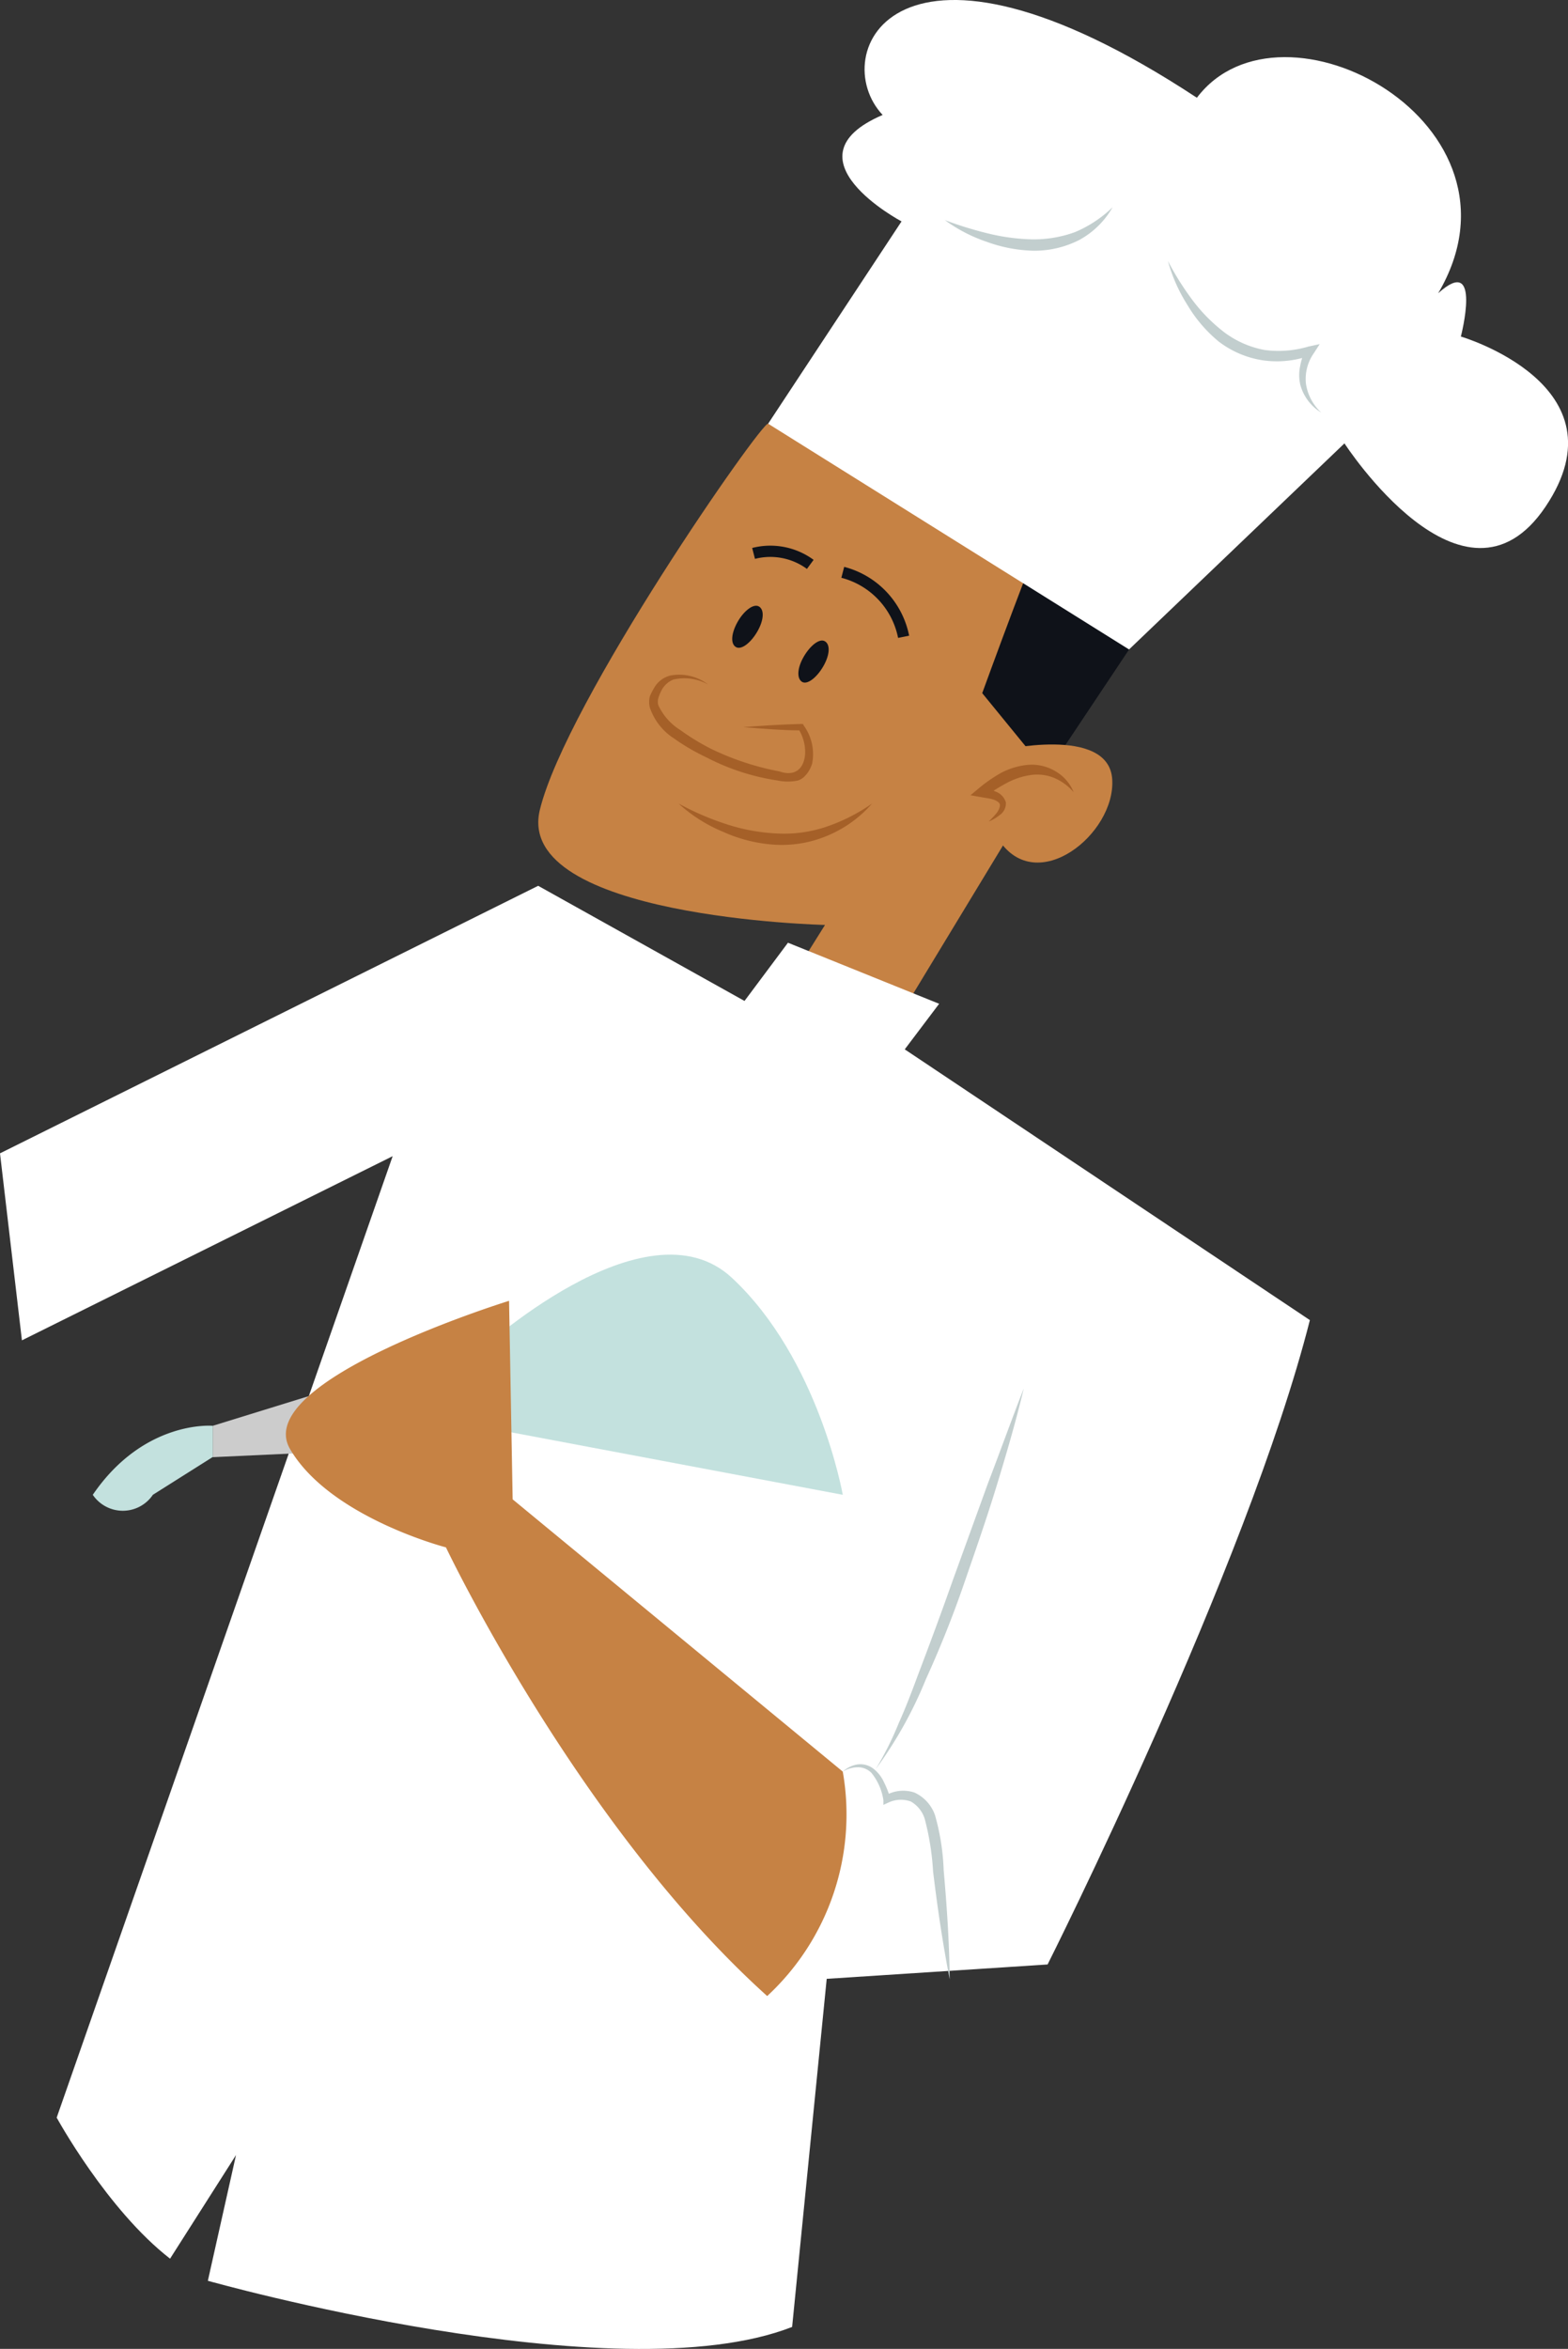 <svg xmlns="http://www.w3.org/2000/svg" viewBox="0 0 82.98 124.23"><rect x="0" y="0" width="82.98" height="124.23" fill="#333333" stroke="none"/><g id="Layer_2" data-name="Layer 2"><g id="OBJECTS"><path d="M40.65,22.41c-.3-.18-10.69,14.71-12.08,20.42s15.09,6.09,15.09,6.09L40,54.76l6.54.74L60.73,32.1Z" style="fill:#c68244"/><path d="M55.41,27.84c-.22,0-3.43,8.82-3.43,8.82l3.43,4.2,6.25-9.37Z" style="fill:#0f1219"/><path d="M59.75,34.35,40.65,22.41l7.06-10.7s-6.32-3.35-1-5.63c-3-3.19.67-11.41,16.63-.91C67.82-.76,81.4,6.54,76.11,15.51c2.35-2.13,1.2,2.29,1.2,2.29s8.8,2.58,4.48,9-10.64-3.35-10.64-3.35Z" style="fill:#fff"/><path d="M69.32,69.82,47.88,55.5l1.82-2.41-8-3.23L39.4,52.94,28.48,46.85,0,61l1.16,9.89,19.62-9.74L3,112s2.66,4.87,6,7.46l3.49-5.48L11,120.63s21.61,6.09,30.92,2.44l1.83-18.41,11.69-.76S66,82.91,69.32,69.82Z" style="fill:#fff"/><path d="M54.18,73.43c-.42,1.76-.93,3.5-1.46,5.23S51.59,82.1,51,83.81s-1.27,3.4-2,5a21.87,21.87,0,0,1-2.65,4.75,17.08,17.08,0,0,0,1.21-2.42c.37-.82.69-1.66,1-2.5.64-1.68,1.27-3.38,1.87-5.08l1.85-5.1C52.91,76.82,53.52,75.12,54.18,73.43Z" style="fill:#c2cece"/><path d="M44.6,93.7a1.51,1.51,0,0,1,.78-.38,1.13,1.13,0,0,1,.86.24,1.9,1.9,0,0,1,.55.72,4.81,4.81,0,0,1,.32.82L46.8,95a1.87,1.87,0,0,1,1.6-.19A2.06,2.06,0,0,1,49.48,96a12.06,12.06,0,0,1,.46,2.91c.17,1.92.3,3.85.32,5.78-.37-1.9-.65-3.8-.88-5.71a14.07,14.07,0,0,0-.44-2.77,1.6,1.6,0,0,0-.74-.93,1.55,1.55,0,0,0-1.19.06l-.26.12,0-.25a3,3,0,0,0-.63-1.44,1,1,0,0,0-.68-.3A1.55,1.55,0,0,0,44.6,93.7Z" style="fill:#c2cece"/><path d="M25.22,71.59s8.92-8.29,13.52-4S44.6,79.06,44.6,79.06L25.22,75.41Z" style="fill:#c3e1de"/><polygon points="16.34 73.84 11.26 75.41 11.26 77.07 18.61 76.73 16.34 73.84" style="fill:#ccc"/><path d="M44.6,93.7a13.08,13.08,0,0,1-4,11.87c-10-9-17-23.73-17-23.73s-6.14-1.59-8.25-5.2S26.94,68.8,26.94,68.8l.19,10.5Z" style="fill:#c68244"/><path d="M11.26,75.41s-3.63-.33-6.35,3.65a1.92,1.92,0,0,0,3.18,0l3.17-2Z" style="fill:#c3e1de"/><path d="M52.86,39.7s5.82-1.37,6,1.52-4,6.24-6,3.2S52.86,39.7,52.86,39.7Z" style="fill:#c68244"/><path d="M37.47,36.2a2.58,2.58,0,0,0-1.83-.26,1.21,1.21,0,0,0-.63.57,2.52,2.52,0,0,0-.17.41.7.7,0,0,0,0,.38A3.06,3.06,0,0,0,36,38.61a12.08,12.08,0,0,0,1.64,1,14.42,14.42,0,0,0,3.61,1.19c1.44.5,1.67-1.22,1-2.25l.15.08c-1,0-2-.09-3.06-.17,1-.08,2-.14,3.06-.17h.09l.05.09a2.57,2.57,0,0,1,.44,2,1.73,1.73,0,0,1-.25.51,1.9,1.9,0,0,1-.2.22.92.92,0,0,1-.3.17,2.65,2.65,0,0,1-1.08,0,12,12,0,0,1-3.78-1.23,11.15,11.15,0,0,1-1.71-1,3.13,3.13,0,0,1-1.27-1.63,1.19,1.19,0,0,1,0-.59,3.48,3.48,0,0,1,.24-.47,1.37,1.37,0,0,1,.84-.63A2.53,2.53,0,0,1,37.47,36.2Z" style="fill:#a56028"/><path d="M35.91,42.5a14.74,14.74,0,0,0,2.53,1.09,10.07,10.07,0,0,0,2.64.49,7,7,0,0,0,2.64-.35,9.59,9.59,0,0,0,2.43-1.23,6.39,6.39,0,0,1-2.27,1.66,6.21,6.21,0,0,1-2.82.52A7.81,7.81,0,0,1,38.28,44,8.07,8.07,0,0,1,35.91,42.5Z" style="fill:#a56028"/><path d="M56.82,41.9a2.82,2.82,0,0,0-1.09-.78A2.4,2.4,0,0,0,54.49,41a3.85,3.85,0,0,0-1.21.41,10.7,10.7,0,0,0-1.14.71L52,41.64a2.77,2.77,0,0,1,.67.22.88.88,0,0,1,.56.57.74.74,0,0,1-.33.68,2.15,2.15,0,0,1-.58.34,4.81,4.81,0,0,0,.44-.47c.12-.17.19-.37.14-.47s-.21-.19-.39-.24-.39-.07-.59-.11l-.56-.1.43-.36a7.76,7.76,0,0,1,1.2-.83,3.83,3.83,0,0,1,1.43-.42,2.45,2.45,0,0,1,1.45.35A2.26,2.26,0,0,1,56.82,41.9Z" style="fill:#a56028"/><path d="M43.57,35.24c-.34.59-.85,1-1.13.82s-.25-.73.09-1.32.84-1,1.13-.82S43.91,34.65,43.57,35.24Z" style="fill:#0f1219"/><path d="M40.08,33.4c-.34.59-.85,1-1.14.82s-.24-.73.09-1.32.85-1,1.14-.82S40.42,32.81,40.08,33.4Z" style="fill:#0f1219"/><path d="M44.6,30.27a4.41,4.41,0,0,1,3.22,3.41" style="fill:none;stroke:#0f1219;stroke-miterlimit:10;stroke-width:0.596px"/><path d="M42.88,29.85a3.57,3.57,0,0,0-3-.58" style="fill:none;stroke:#0f1219;stroke-miterlimit:10;stroke-width:0.596px"/><path d="M50,11.64a19.63,19.63,0,0,0,2.3.71,10.87,10.87,0,0,0,2.32.31,6.39,6.39,0,0,0,2.26-.38,6.41,6.41,0,0,0,2-1.32,4.51,4.51,0,0,1-1.76,1.73,5.22,5.22,0,0,1-2.45.57,7.72,7.72,0,0,1-2.45-.47A8.2,8.2,0,0,1,50,11.64Z" style="fill:#c2cece"/><path d="M61.81,13.81a15.22,15.22,0,0,0,1.31,2.08,8.78,8.78,0,0,0,1.69,1.7,5.11,5.11,0,0,0,2.11.92,5.55,5.55,0,0,0,2.32-.18l.6-.13-.31.48a2.37,2.37,0,0,0-.42,1.6,2.59,2.59,0,0,0,.81,1.54,2.47,2.47,0,0,1-1.11-1.48,2.31,2.31,0,0,1,0-1,3.24,3.24,0,0,1,.32-.92l.29.35a5.21,5.21,0,0,1-2.57.29,5.11,5.11,0,0,1-2.36-1,7.39,7.39,0,0,1-1.65-1.93A8.51,8.51,0,0,1,61.81,13.81Z" style="fill:#c2cece"/></g></g></svg>